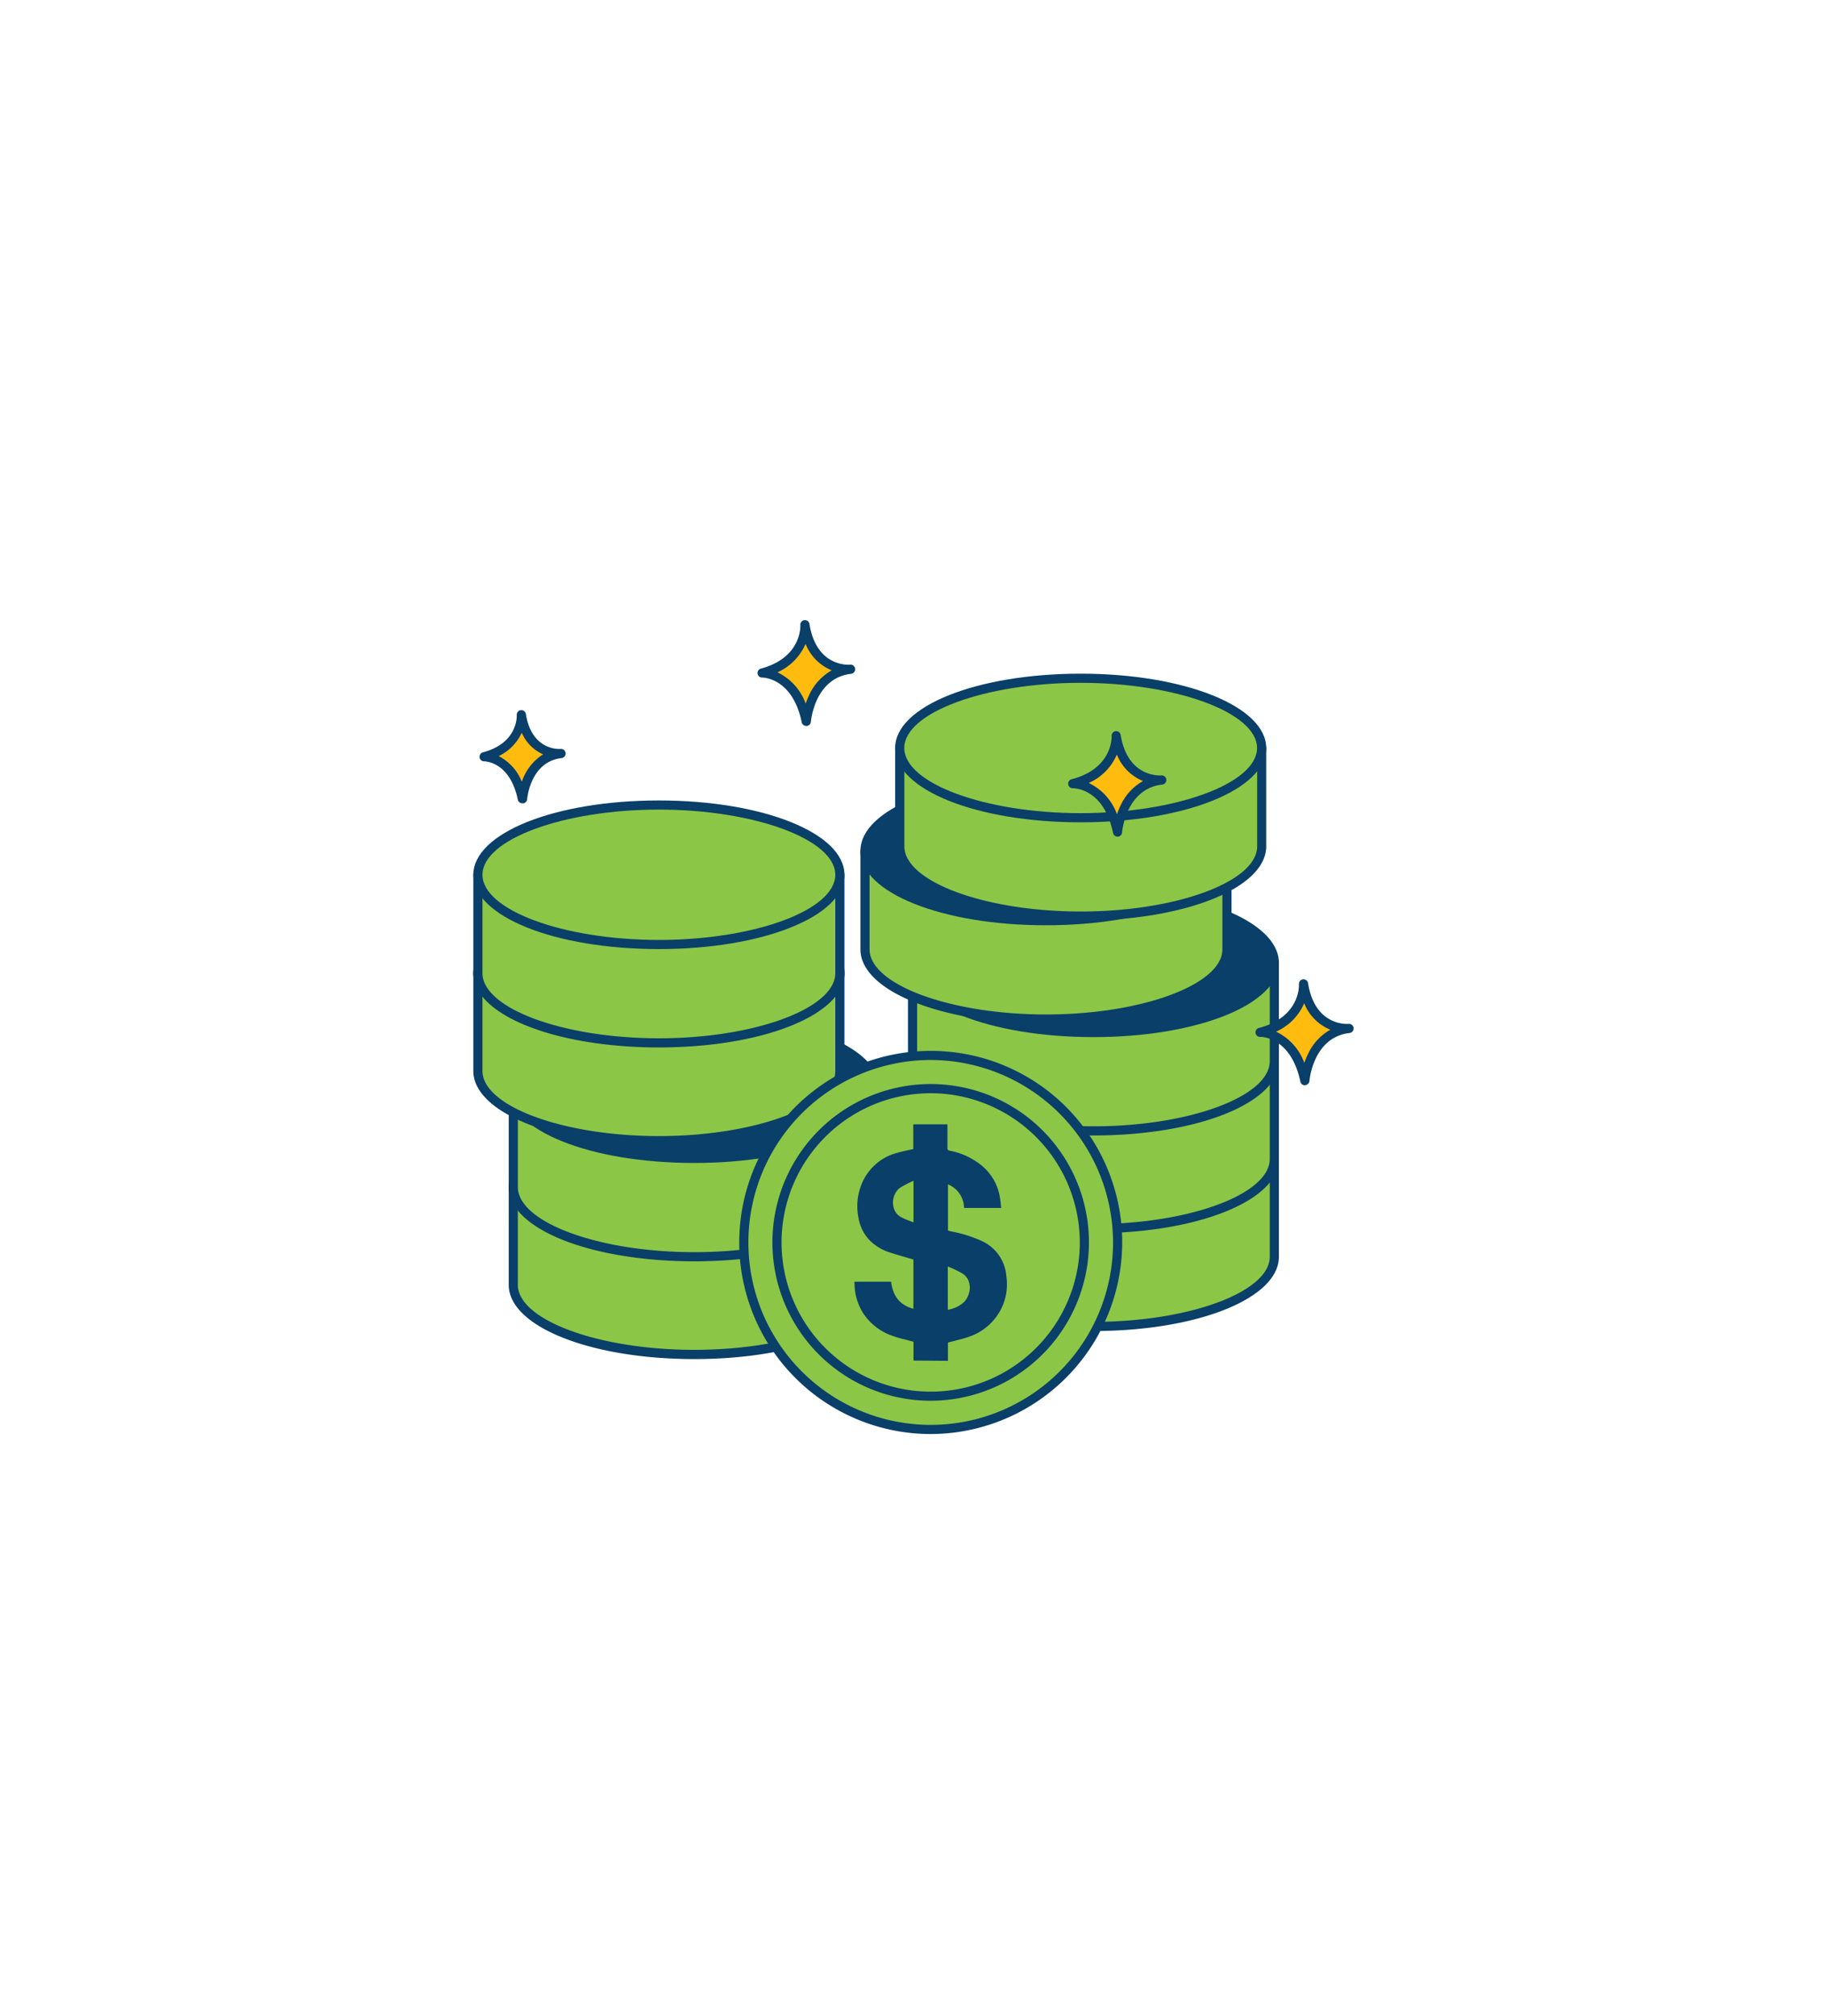 <svg xmlns="http://www.w3.org/2000/svg" viewBox="0 0 400 300" data-imageid="motivation-4" imageName="Coins" class="illustrations_image" style="width: 272px;"><g id="_552_coins_outline" data-name="#552_coins_outline"><path d="M112.37,189v21.52c0,8.42,17.74,15.26,39.62,15.26s39.63-6.84,39.63-15.26V189Z" fill="#8cc646" class="target-color"/><path d="M152,226.79c-22.78,0-40.62-7.14-40.62-16.25V189a1,1,0,0,1,1-1h79.25a1,1,0,0,1,1,1v21.52C192.62,219.65,174.77,226.79,152,226.79ZM113.37,190v20.52c0,7.73,17.69,14.25,38.62,14.25s38.63-6.52,38.63-14.25V190Z" fill="#093f68"/><ellipse cx="151.99" cy="189.02" rx="39.62" ry="15.26" fill="#8cc646" class="target-color"/><path d="M152,205.28c-22.78,0-40.62-7.14-40.62-16.26s17.84-16.26,40.62-16.26,40.63,7.14,40.63,16.26S174.77,205.28,152,205.28Zm0-30.52c-20.93,0-38.62,6.53-38.62,14.26s17.69,14.26,38.62,14.26,38.63-6.53,38.63-14.26S172.93,174.76,152,174.76Z" fill="#093f68"/><path d="M112.37,167.62v21.52c0,8.43,17.74,15.26,39.62,15.26s39.63-6.83,39.63-15.26V167.62Z" fill="#8cc646" class="target-color"/><path d="M152,205.4c-22.78,0-40.62-7.14-40.62-16.26V167.62a1,1,0,0,1,1-1h79.25a1,1,0,0,1,1,1v21.52C192.62,198.26,174.77,205.4,152,205.4Zm-38.62-36.78v20.52c0,7.73,17.69,14.26,38.62,14.26s38.63-6.53,38.63-14.26V168.62Z" fill="#093f68"/><ellipse cx="151.99" cy="167.62" rx="39.62" ry="15.26" fill="#093f68"/><path d="M152,183.88c-22.78,0-40.62-7.14-40.62-16.26s17.84-16.26,40.62-16.26,40.63,7.14,40.63,16.26S174.77,183.88,152,183.88Zm0-30.52c-20.93,0-38.62,6.53-38.62,14.26s17.69,14.26,38.62,14.26,38.63-6.53,38.63-14.26S172.93,153.36,152,153.36Z" fill="#093f68"/><path d="M104.63,142.22v21.52c0,8.43,17.74,15.26,39.63,15.26s39.62-6.83,39.62-15.26V142.22Z" fill="#8cc646" class="target-color"/><path d="M144.26,180c-22.78,0-40.63-7.14-40.63-16.26V142.22a1,1,0,0,1,1-1h79.25a1,1,0,0,1,1,1v21.52C184.88,172.86,167,180,144.26,180Zm-38.63-36.78v20.52c0,7.73,17.69,14.26,38.63,14.26s38.62-6.53,38.62-14.26V143.22Z" fill="#093f68"/><ellipse cx="144.26" cy="142.22" rx="39.62" ry="15.26" fill="#8cc646" class="target-color"/><path d="M144.26,158.48c-22.78,0-40.63-7.14-40.63-16.26S121.48,126,144.26,126s40.62,7.14,40.62,16.26S167,158.48,144.26,158.48Zm0-30.52c-20.94,0-38.63,6.53-38.63,14.26s17.69,14.26,38.63,14.26,38.62-6.53,38.62-14.26S165.19,128,144.26,128Z" fill="#093f68"/><path d="M104.63,120.82v21.52c0,8.43,17.74,15.26,39.63,15.26s39.62-6.83,39.62-15.26V120.82Z" fill="#8cc646" class="target-color"/><path d="M144.26,158.6c-22.78,0-40.63-7.14-40.63-16.26V120.82a1,1,0,0,1,1-1h79.25a1,1,0,0,1,1,1v21.52C184.88,151.46,167,158.6,144.26,158.6Zm-38.63-36.78v20.52c0,7.73,17.69,14.26,38.63,14.26s38.62-6.53,38.62-14.26V121.82Z" fill="#093f68"/><ellipse cx="144.26" cy="120.82" rx="39.62" ry="15.26" fill="#8cc646" class="target-color"/><path d="M144.26,137.08c-22.78,0-40.63-7.14-40.63-16.26s17.85-16.26,40.63-16.26,40.62,7.15,40.62,16.26S167,137.08,144.26,137.08Zm0-30.52c-20.94,0-38.63,6.53-38.63,14.26s17.69,14.26,38.63,14.26,38.62-6.53,38.62-14.26S165.19,106.56,144.26,106.56Z" fill="#093f68"/><path d="M199.79,182.88V204.4c0,8.42,17.74,15.25,39.62,15.25S279,212.82,279,204.4V182.88Z" fill="#8cc646" class="target-color"/><path d="M239.41,220.65c-22.78,0-40.62-7.14-40.62-16.25V182.88a1,1,0,0,1,1-1H279a1,1,0,0,1,1,1V204.4C280,213.51,262.19,220.65,239.41,220.65Zm-38.62-36.77V204.4c0,7.72,17.69,14.25,38.62,14.25S278,212.12,278,204.4V183.88Z" fill="#093f68"/><ellipse cx="239.41" cy="182.88" rx="39.62" ry="15.26" fill="#8cc646" class="target-color"/><path d="M239.41,199.14c-22.78,0-40.62-7.15-40.62-16.26s17.84-16.26,40.62-16.26S280,173.76,280,182.88,262.19,199.14,239.41,199.14Zm0-30.52c-20.93,0-38.62,6.53-38.62,14.26s17.69,14.26,38.62,14.26S278,190.61,278,182.88,260.35,168.62,239.41,168.62Z" fill="#093f68"/><path d="M199.79,161.48V183c0,8.42,17.74,15.26,39.62,15.26S279,191.42,279,183V161.48Z" fill="#8cc646" class="target-color"/><path d="M239.41,199.26c-22.78,0-40.62-7.15-40.62-16.26V161.48a1,1,0,0,1,1-1H279a1,1,0,0,1,1,1V183C280,192.11,262.19,199.26,239.41,199.26Zm-38.62-36.78V183c0,7.73,17.69,14.26,38.62,14.26S278,190.73,278,183V162.48Z" fill="#093f68"/><ellipse cx="239.41" cy="161.48" rx="39.62" ry="15.26" fill="#8cc646" class="target-color"/><path d="M239.41,177.74c-22.78,0-40.62-7.14-40.62-16.26s17.84-16.26,40.62-16.26S280,152.36,280,161.48,262.19,177.74,239.41,177.74Zm0-30.52c-20.93,0-38.62,6.53-38.62,14.26s17.69,14.26,38.62,14.26S278,169.21,278,161.48,260.35,147.22,239.41,147.22Z" fill="#093f68"/><path d="M199.79,140.08V161.6c0,8.43,17.74,15.26,39.62,15.26S279,170,279,161.6V140.08Z" fill="#8cc646" class="target-color"/><path d="M239.41,177.86c-22.78,0-40.62-7.14-40.62-16.26V140.08a1,1,0,0,1,1-1H279a1,1,0,0,1,1,1V161.6C280,170.72,262.19,177.86,239.41,177.86Zm-38.62-36.78V161.6c0,7.73,17.69,14.26,38.62,14.26S278,169.33,278,161.6V141.08Z" fill="#093f68"/><ellipse cx="239.41" cy="140.08" rx="39.62" ry="15.26" fill="#093f68"/><path d="M239.41,156.34c-22.78,0-40.62-7.14-40.62-16.26s17.84-16.26,40.62-16.26S280,131,280,140.08,262.19,156.34,239.41,156.34Zm0-30.52c-20.93,0-38.62,6.53-38.62,14.26s17.69,14.26,38.62,14.26S278,147.81,278,140.08,260.35,125.82,239.41,125.82Z" fill="#093f68"/><path d="M189.33,115.61v21.52c0,8.43,17.74,15.26,39.62,15.26s39.63-6.83,39.63-15.26V115.61Z" fill="#8cc646" class="target-color"/><path d="M229,153.39c-22.78,0-40.62-7.14-40.62-16.26V115.61a1,1,0,0,1,1-1h79.25a1,1,0,0,1,1,1v21.52C269.58,146.25,251.73,153.39,229,153.39Zm-38.62-36.78v20.52c0,7.73,17.69,14.26,38.62,14.26s38.63-6.53,38.63-14.26V116.61Z" fill="#093f68"/><ellipse cx="228.95" cy="115.61" rx="39.62" ry="15.26" fill="#093f68"/><path d="M229,131.87c-22.78,0-40.62-7.14-40.62-16.26S206.17,99.35,229,99.35s40.63,7.15,40.63,16.26S251.73,131.87,229,131.87Zm0-30.52c-20.93,0-38.62,6.53-38.62,14.26S208,129.87,229,129.87s38.63-6.53,38.63-14.26S249.89,101.35,229,101.35Z" fill="#093f68"/><path d="M197,93.08V114.6c0,8.43,17.74,15.26,39.62,15.26s39.62-6.83,39.62-15.26V93.08Z" fill="#8cc646" class="target-color"/><path d="M236.6,130.86c-22.78,0-40.62-7.14-40.62-16.26V93.08a1,1,0,0,1,1-1h79.24a1,1,0,0,1,1,1V114.6C277.22,123.72,259.38,130.86,236.6,130.86ZM198,94.08V114.6c0,7.73,17.69,14.26,38.62,14.26s38.62-6.53,38.62-14.26V94.08Z" fill="#093f68"/><ellipse cx="236.6" cy="93.08" rx="39.62" ry="15.26" fill="#8cc646" class="target-color"/><path d="M236.6,109.34c-22.78,0-40.62-7.14-40.62-16.26s17.84-16.26,40.62-16.26S277.22,84,277.22,93.08,259.38,109.34,236.6,109.34Zm0-30.52c-20.93,0-38.62,6.53-38.62,14.26s17.69,14.26,38.62,14.26,38.62-6.53,38.62-14.26S257.54,78.82,236.6,78.82Z" fill="#093f68"/><circle cx="203.77" cy="201.27" r="40.92" fill="#8cc646" class="target-color"/><path d="M203.77,243.19a41.92,41.92,0,1,1,41.92-41.92A42,42,0,0,1,203.77,243.19Zm0-81.84a39.92,39.92,0,1,0,39.92,39.92A40,40,0,0,0,203.77,161.35Z" fill="#093f68"/><path d="M203.77,235.91a34.65,34.65,0,1,1,34.64-34.64A34.68,34.68,0,0,1,203.77,235.91Zm0-67.29a32.65,32.65,0,1,0,32.64,32.65A32.69,32.69,0,0,0,203.77,168.62Z" fill="#093f68"/><path d="M200,227.12V223c-1.49-.41-2.94-.72-4.33-1.2a12.58,12.58,0,0,1-6.66-5,12.31,12.31,0,0,1-1.92-6.94h8c.37,3,1.81,5.1,4.89,5.93V205c-1.6-.47-3.2-.91-4.78-1.41a11.2,11.2,0,0,1-4.65-2.64,9.17,9.17,0,0,1-2.58-5,12.89,12.89,0,0,1,.5-7,11.62,11.62,0,0,1,7-7,36.24,36.24,0,0,1,4-1l.48-.1v-5.42h7.48v.53c0,1.55,0,3.1,0,4.65,0,.38.12.5.49.58a15.77,15.77,0,0,1,7,3.25,11.3,11.3,0,0,1,4,7c.13.74.19,1.49.28,2.28h-8.13a5.68,5.68,0,0,0-3.52-5.16v10.12c.27.07.57.15.88.21a29.2,29.2,0,0,1,6.37,2,9.22,9.22,0,0,1,5.52,7.7,12,12,0,0,1-2.1,8.82,12.33,12.33,0,0,1-6,4.47c-1.5.52-3.06.86-4.68,1.3v4Zm7.51-20.58V216a6.87,6.87,0,0,0,3.3-1.46c1.74-1.43,2.35-5-.19-6.53A27.06,27.06,0,0,0,207.53,206.54ZM200,196.89v-9.11a27.06,27.06,0,0,0-2.85,1.46c-2.07,1.38-2.4,5.22.25,6.56C198.2,196.22,199.08,196.51,200,196.89Z" fill="#093f68"/><path d="M114.12,85.85S114.51,92.7,106,95c0,0,6.44-.1,8.4,9.19,0,0,.73-9,8.4-9.91C122.77,94.27,115.58,94.91,114.12,85.85Z" fill="#ffbc0e"/><path d="M114.37,105.18a1,1,0,0,1-1-.79C111.63,96,106.1,96,106,96a1,1,0,0,1-1-.86,1,1,0,0,1,.73-1.11c7.61-2,7.42-7.87,7.41-8.12a1,1,0,0,1,2-.21c1.3,8,7.34,7.61,7.59,7.59a1,1,0,0,1,.2,2c-6.75.79-7.49,8.66-7.52,9a1,1,0,0,1-.94.91Zm-5.19-10.33a10.73,10.73,0,0,1,5.07,5.62,11.26,11.26,0,0,1,4.66-6,9.07,9.07,0,0,1-4.68-4.73A10.52,10.52,0,0,1,109.18,94.85Z" fill="#093f68"/><path d="M285.41,144.79s.45,7.89-9.37,10.51c0,0,7.41-.11,9.66,10.59,0,0,.84-10.38,9.67-11.41C295.37,154.48,287.1,155.21,285.41,144.79Z" fill="#ffbc0e"/><path d="M285.7,166.88a1,1,0,0,1-1-.79c-2.06-9.79-8.58-9.81-8.67-9.79a1,1,0,0,1-.27-2c8.88-2.38,8.64-9.21,8.63-9.49a1,1,0,0,1,2-.22c1.52,9.4,8.58,8.88,8.88,8.86a1,1,0,0,1,1.08.89,1,1,0,0,1-.88,1.1c-7.89.92-8.75,10.1-8.78,10.49a1,1,0,0,1-.94.91Zm-6.32-11.73a12.18,12.18,0,0,1,6.19,6.84,15.41,15.41,0,0,1,.76-1.85,11.71,11.71,0,0,1,4.94-5.42,10.28,10.28,0,0,1-5.73-5.8A12,12,0,0,1,279.38,155.15Z" fill="#093f68"/><path d="M244.39,90.38s.46,7.88-9.37,10.51c0,0,7.41-.12,9.67,10.58,0,0,.84-10.37,9.66-11.4C254.35,100.07,246.08,100.8,244.39,90.38Z" fill="#ffbc0e"/><path d="M244.69,112.47a1,1,0,0,1-1-.79c-2-9.69-8.38-9.77-8.68-9.79h0a1,1,0,0,1-.27-2c8.88-2.37,8.65-9.2,8.64-9.49a1,1,0,0,1,.89-1,1,1,0,0,1,1.09.83c1.51,9.33,8.59,8.87,8.89,8.85a1,1,0,0,1,.2,2c-7.89.92-8.75,10.1-8.79,10.49a1,1,0,0,1-.93.92Zm-6.32-11.74a12.2,12.2,0,0,1,6.18,6.85,15.53,15.53,0,0,1,.76-1.86,11.74,11.74,0,0,1,4.94-5.41,10.4,10.4,0,0,1-5.73-5.8A11.88,11.88,0,0,1,238.37,100.73Z" fill="#093f68"/><path d="M176.23,66.16s.46,7.88-9.37,10.51c0,0,7.42-.12,9.67,10.58,0,0,.84-10.37,9.66-11.4C186.19,75.85,177.92,76.58,176.23,66.16Z" fill="#ffbc0e"/><path d="M176.53,88.25a1,1,0,0,1-1-.79c-2-9.66-8.36-9.79-8.67-9.79h0a1,1,0,0,1-1-.87,1,1,0,0,1,.73-1.09c8.88-2.38,8.65-9.21,8.64-9.5a1,1,0,0,1,2-.21c1.53,9.39,8.59,8.88,8.89,8.85a1,1,0,0,1,.2,2c-7.89.93-8.75,10.11-8.79,10.5a1,1,0,0,1-.93.91Zm-6.32-11.73a12.14,12.14,0,0,1,6.18,6.84c.21-.59.46-1.22.76-1.86a11.84,11.84,0,0,1,4.94-5.41,10.36,10.36,0,0,1-5.72-5.8A12,12,0,0,1,170.21,76.52Z" fill="#093f68"/></g></svg>